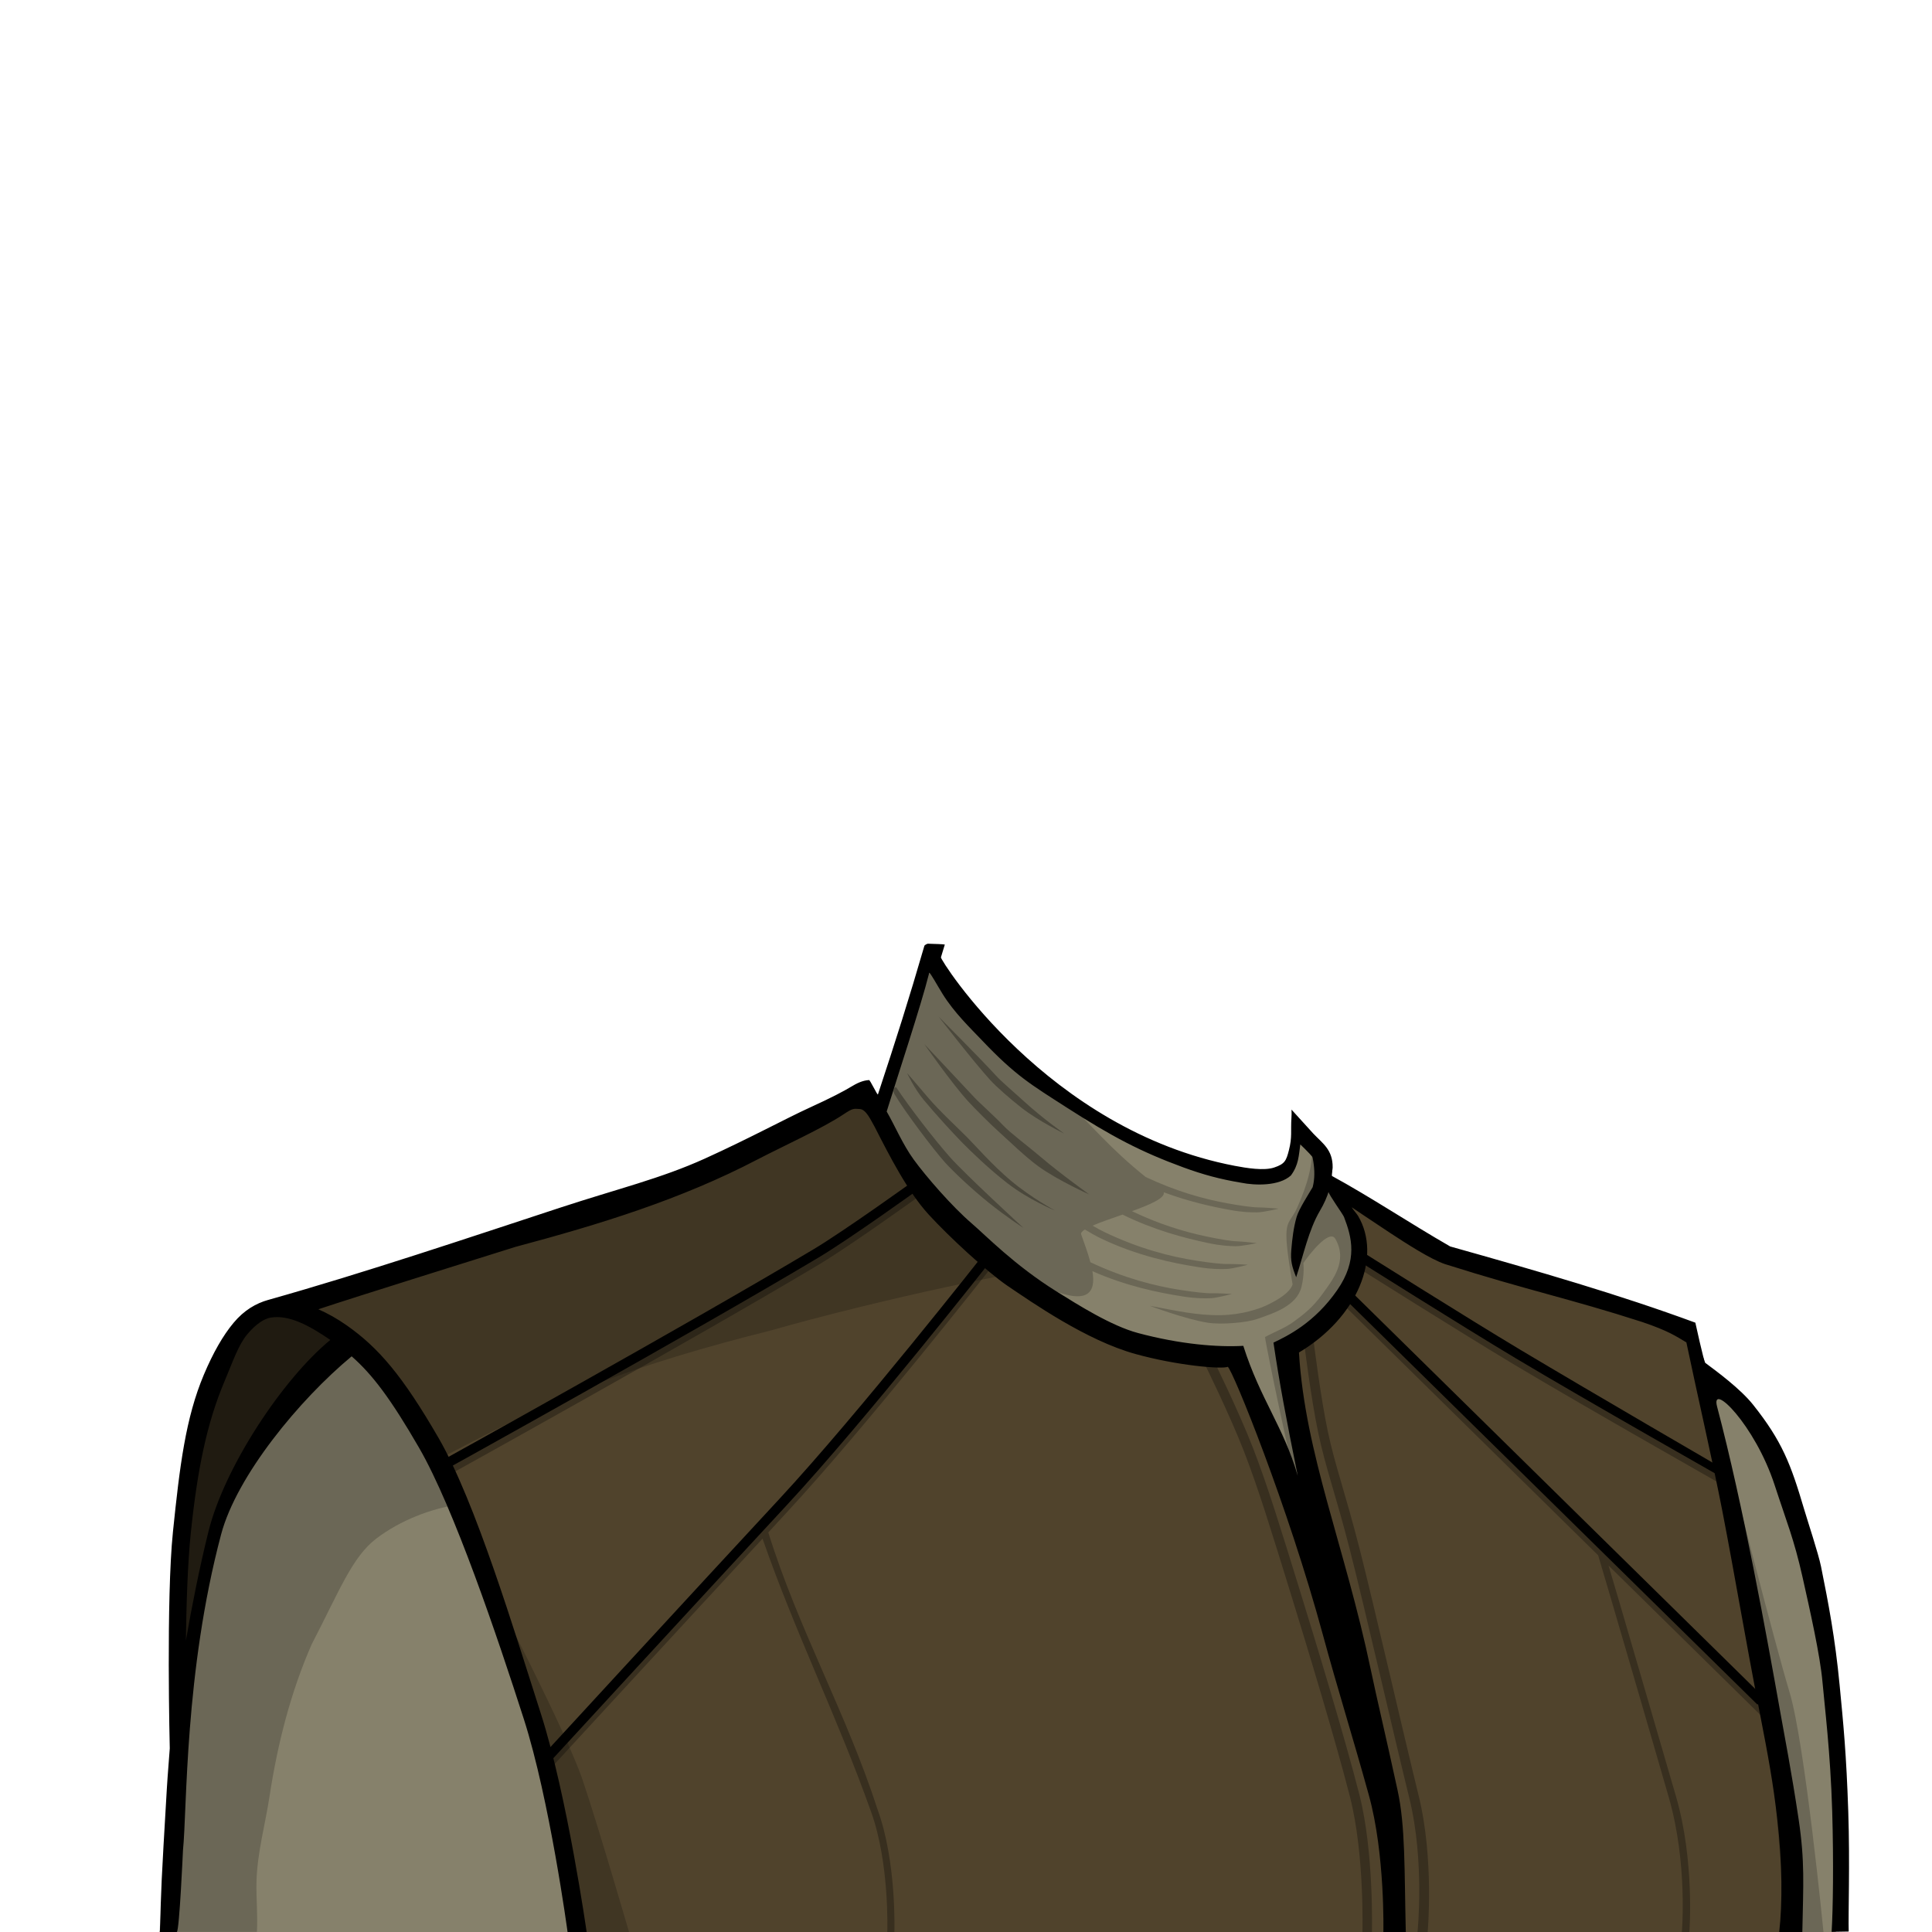 <?xml version="1.0" encoding="UTF-8" standalone="no"?>
<!-- Created with Inkscape (http://www.inkscape.org/) -->

<svg
   version="1.1"
   id="svg282014"
   width="400"
   height="400"
   viewBox="0 0 400 400"
   sodipodi:docname="raffiLongSleevesWithTurtleneck.svg"
   inkscape:version="1.4 (e7c3feb1, 2024-10-09)"
   xml:space="preserve"
   xmlns:inkscape="http://www.inkscape.org/namespaces/inkscape"
   xmlns:sodipodi="http://sodipodi.sourceforge.net/DTD/sodipodi-0.dtd"
   xmlns="http://www.w3.org/2000/svg"
   xmlns:svg="http://www.w3.org/2000/svg"><defs
     id="defs282018" /><sodipodi:namedview
     id="namedview282016"
     pagecolor="#ffffff"
     bordercolor="#666666"
     borderopacity="1.0"
     inkscape:showpageshadow="2"
     inkscape:pageopacity="0.0"
     inkscape:pagecheckerboard="0"
     inkscape:deskcolor="#d1d1d1"
     showgrid="false"
     inkscape:zoom="2.09"
     inkscape:cx="200"
     inkscape:cy="200"
     inkscape:window-width="2088"
     inkscape:window-height="1055"
     inkscape:window-x="1943"
     inkscape:window-y="252"
     inkscape:window-maximized="0"
     inkscape:current-layer="svg282014"><inkscape:page
       x="0"
       y="0"
       id="page282020"
       width="400"
       height="400"
       margin="0"
       bleed="0" /></sodipodi:namedview><g
     id="g282022"
     inkscape:groupmode="layer"
     inkscape:label="Page 1"><path
       style="fill:#86816b;fill-opacity:1;stroke:none;stroke-width:1px;stroke-linecap:butt;stroke-linejoin:miter;stroke-opacity:1"
       d="m 362.134,327.1 5.688,30.43 L 371.884,400 h 8.174 l 0.678,-25.908 -2.338,-26.07 -3.018,-22.33 -8.449,-26.353 -14.321,-14.955 z"
       id="path1"
       sodipodi:nodetypes="cccccccccc" /><path
       id="path283350"
       style="fill:#50432c;fill-opacity:1;fill-rule:nonzero;stroke:none;stroke-width:1.333"
       d="m 179.125,225.135 c -14.347,6.449 -23.769,9.996 -47.461,23.58 -16.347,4.407 -35.842,11.391 -55.429,17.043 -3.369,1.981 -18.306,4.383 -21.912,6.326 -12.688,6.835 -11.096,14.829 -16.334,34.389 -0.661,2.467 -1.612,12.22 -1.446,23.816 0.25,17.403 1.63,21.465 -0.251,35.918 -1.167,8.966 -2.182,16.113 -2.318,22.082 -0.099,4.303 -0.433,8.423 -0.93,11.879 L 371.074,400 c -0.567,-17.736 -0.196,-31.239 -5.515,-45.811 -0.463,-0.951 -0.004,-2.222 -0.815,-2.916 0.618,0.256 -0.293,-0.514 0.363,-0.211 -1.578,-11.739 -2.437,-22.938 -5.278,-34.485 -4.822,-19.124 -4.853,-33.645 -8.853,-38.597 -2.891,-3.579 -7.551,-3.608 -11.877,-5.994 -12.891,-3.905 -24.586,-9.436 -36.992,-10.875 -5.248,-0.674 -13.242,-7.735 -17.094,-9.266 -4.103,-3.171 -3.031,-1.023 -7.127,-5.59 0,0 0.364,0.819 1.752,4.506 0.853,2.269 2.546,5.052 2.721,7.436 0.005,2.919 -0.853,6.197 -1.512,8.982 -0.713,3.009 -11.123,10.294 -13.57,12.225 0.216,3.768 1.655,10.23 2.432,16.666 1.672,11.375 2.496,22.381 2.496,22.381 l -15.741,-38.782 -23.535,-9.848 c 0,0 -13.839,-2.358 -35.984,-21.381 -2.768,-2.379 -6.275,-6.821 -8.219,-9.17 -1.943,-2.349 -3.844,-4.846 -5.098,-6.959 -4.143,-6.319 -4.504,0.822 -4.504,-7.178 z"
       sodipodi:nodetypes="cccsssssccscccsccccccccccccccccc" /><path
       style="fill:#86816b;fill-opacity:1;stroke:none;stroke-width:1px;stroke-linecap:butt;stroke-linejoin:miter;stroke-opacity:1"
       d="m 121.14,400 c 0,0 -4.007,-19.337 -7.126,-30.879 -3.119,-11.542 -7.966,-26.728 -11.876,-38.242 C 98.227,319.365 95.959,309.032 90.736,300 85.514,290.968 76.141,278.836 72.447,278.86 c -3.694,0.024 -8.599,5.639 -13.064,11.639 -4.466,6 -9.923,13.918 -13.539,23.04 -3.616,9.122 -5.478,20.481 -7.126,31.354 -1.648,10.873 -2.053,24.541 -2.613,33.729 C 35.545,387.81 35.154,400 35.154,400 Z"
       id="path9"
       sodipodi:nodetypes="czzzzzzzzcc" /><path
       id="path283392"
       style="opacity:0.2;fill:#000000;fill-opacity:1;fill-rule:nonzero;stroke:none;stroke-width:1.333"
       d="m 180.334,226.482 c -6.753,2.548 -26.119,9.037 -47.707,21.332 -18.7,5.866 -37.021,10.323 -56.617,19.143 -6.939,2.888 -20.758,3.053 -23.662,5.66 -9.816,11.622 -11.428,20.983 -14.812,41.668 -1.598,19.608 -0.14,36.934 -1.727,51.768 -1.108,6.505 -0.09,7.996 -1.566,16.99 l -1.219,16.924 h 20.166 c 0.196,-3.433 -0.167,-7.002 -0.09,-10.297 0.143,-6.028 1.809,-11.881 2.717,-17.836 1.664,-10.893 4.39,-21.538 8.717,-31.408 5.683,-10.92 8.339,-18.062 13.404,-21.902 5.035,-3.817 11.269,-6.123 16.518,-6.951 1.099,-0.174 -4.508,-8.89 -3.106,-9.767 9.831,-5.058 18.122,-9.489 29.396,-14.201 12.061,-4.937 26.02,-8.936 38.76,-12.127 2.827,-0.805 5.532,-1.547 8.117,-2.227 28.435,-7.481 48.859,-10.789 48.859,-10.789 0,0 -11.602,-5.517 -20.873,-16.654 -3.089,-3.713 -5.027,-4.511 -7.254,-8.996 -2.228,-4.484 -3.544,-5.332 -8.021,-10.328 z m 178.089,78.386 7.372,47.625 L 369.92,400 h 7.613 c 0,0 -3.839,-39.085 -7.023,-49.637 -3.185,-10.552 -12.087,-45.495 -12.087,-45.495 z m -256.569,24.13 c 0,0 15.306,29.331 18.755,39.489 3.184,9.378 9.621,31.512 9.621,31.512 h -9.089 l -6.176,-28.029 z"
       sodipodi:nodetypes="ccccccccccccssccccccccccccsccscccc" /><path
       d="m 230.268,275.636 c 7.547,2.975 24.103,3.357 24.103,3.357 l 15.134,29.315 c 0,0 -0.508,-8.758 -2.538,-28.992 0,0 4.362,-1.475 6.681,-4.553 4.065,-5.522 7.862,-8.721 8.207,-13.624 -0.705,-1.992 -1.111,-5.555 -2.499,-9.242 -1.388,-3.688 -4.279,-7.665 -4.279,-7.665 l 0.322,-2.335 -6.283,-9.41 -1.181,0.792 -0.376,7.814 -4.092,2.889 -2.701,-0.116 -3.795,-0.731 c -10.873,-1.412 -29.015,-10.88 -38.053,-17.518 -7.434,-5.459 -23.17,-23.357 -26.275,-28.943 -2.355,6.384 -2.26,9.087 -4.628,16.256 -4.562,11.239 -6.162,15.471 -3.712,19.792 1.255,2.113 0.686,4.225 2.63,6.575 1.943,2.349 8.541,11.302 11.649,14.066 11.736,10.676 19.675,17.537 31.686,22.272 z"
       style="fill:#86816b;fill-opacity:1;fill-rule:nonzero;stroke:none;stroke-width:1.333"
       id="path283406"
       sodipodi:nodetypes="sccccccccccccccccccccs" /><path
       id="path283456"
       style="opacity:0.2;fill:#000000;fill-opacity:1;fill-rule:nonzero;stroke:none;stroke-width:1.333"
       d="m 192.459,197.203 c 0,0 -2.301,7.584 -4.733,15.32 -4.501,14.317 -5.473,18.752 -4.042,21.181 3.452,3.476 9.226,13.817 12.182,16.271 l 19.734,16.135 c 9.837,4.624 11.309,1.447 10.574,-2.932 6.912,3.069 13.6,4.447 18.762,5.246 2.797,0.433 4.417,0.396 5.711,0.357 1.294,-0.039 4.391,-0.879 4.391,-0.879 0,0 -2.994,-0.186 -4.186,-0.15 -1.192,0.036 -3.678,-0.251 -6.395,-0.672 -5.354,-0.829 -11.639,-2.425 -18.699,-5.748 -0.552,-2.068 -1.372,-4.195 -1.918,-5.781 -0.103,-0.301 0.204,-0.636 0.771,-0.996 1.169,0.717 2.294,1.352 3.33,1.85 7.458,3.579 14.772,5.104 20.32,5.963 2.797,0.433 4.415,0.396 5.709,0.357 1.294,-0.039 4.391,-0.879 4.391,-0.879 0,0 -2.994,-0.186 -4.186,-0.15 -1.192,0.036 -3.678,-0.251 -6.395,-0.672 -5.48,-0.848 -11.926,-2.487 -19.189,-5.973 -0.739,-0.354 -1.547,-0.802 -2.385,-1.295 1.638,-0.709 3.908,-1.488 6.201,-2.289 6.462,3.184 12.753,4.839 17.666,5.877 2.769,0.585 4.387,0.638 5.682,0.67 1.294,0.032 4.432,-0.637 4.432,-0.637 0,0 -2.978,-0.351 -4.17,-0.381 -1.192,-0.03 -3.658,-0.453 -6.348,-1.021 -4.504,-0.952 -9.652,-2.501 -15.309,-5.213 3.688,-1.337 6.887,-2.706 6.592,-3.91 5.032,1.872 9.782,2.945 13.664,3.648 2.785,0.504 4.404,0.51 5.699,0.504 1.295,-0.006 4.41,-0.766 4.41,-0.766 0,0 -2.987,-0.265 -4.18,-0.26 -1.192,0.005 -3.67,-0.344 -6.375,-0.834 -4.93,-0.893 -10.641,-2.467 -16.986,-5.467 -7.398,-5.962 -10.788,-10.259 -17.295,-16.672 -10.792,-8.654 -12.685,-10.608 -22.601,-22.596 z"
       sodipodi:nodetypes="csccccscccscscsscccssccscccsccscccscccc" /><path
       d="m 274.226,241.475 c 0.331,0.753 1.453,-1.109 1.536,0.087 0.224,3.213 -0.862,6.372 -2.458,9.067 -2.387,4.032 -3.481,9.401 -4.947,13.809 -0.872,-2.219 -1.201,-3.377 -1.008,-5.648 0.196,-2.313 0.449,-4.564 1.104,-6.844 0.465,-1.623 2.531,-4.787 3.323,-6.161 0.927,-3.608 -0.251,-7.026 -0.874,-9.99 0.239,0.32 0.437,0.327 0.74,0.593 0.36,1.305 0.901,2.147 1.337,3.14"
       style="fill:#000000;fill-opacity:1;fill-rule:nonzero;stroke:none;stroke-width:1.333"
       id="path283442"
       sodipodi:nodetypes="cccccccccc" /><path
       id="path283446"
       style="fill:#000000;fill-opacity:1;fill-rule:nonzero;stroke:none;stroke-width:1.333"
       d="m 382.754,399.906 c -0.11,-3.605 0.272,-13.858 -0.089,-24.79 -0.398,-12.049 -1.008,-18.094 -1.795,-26.281 -0.937,-9.743 -2.306,-16.888 -3.849,-24.515 -0.539,-2.662 -2.758,-9.354 -3.528,-11.956 -2.724,-9.221 -4.531,-13.985 -10.533,-21.529 -2.641,-3.319 -7.524,-6.899 -9.91,-8.677 -0.272,-0.203 -2.045,-8.312 -2.045,-8.312 -15.792,-5.817 -32.408,-10.626 -50.758,-15.78 -8.658,-4.985 -16.408,-10.201 -24.667,-14.701 0.15,-0.426 0.328,-1.229 0.332,-1.667 0.035,-3.662 -2.082,-4.972 -3.987,-6.981 l -4.531,-4.984 c 0.031,0.77 0.023,1.11 -0.01,1.601 -0.196,2.911 0.183,4.025 -0.528,6.807 -0.559,2.189 -0.859,2.847 -3.055,3.581 -2.106,0.705 -5.702,0.119 -8.14,-0.346 -38.734,-7.382 -61.058,-42.699 -60.851,-43.172 l 0.805,-2.643 c -0.273,-0.091 -2.351,-0.136 -2.727,-0.15 l -0.779,-0.029 c -0.264,0.062 -0.51,0.197 -0.713,0.398 -3.293,11.335 -5.875,19.443 -9.626,30.798 -0.102,0.31 -1.72,-3.247 -1.877,-2.959 -1.293,0.067 -2.547,0.688 -3.613,1.336 -1.473,0.896 -4.028,2.264 -8.734,4.408 -4.706,2.145 -12.463,6.362 -21.596,10.502 -9.133,4.14 -17.954,6.223 -29.99,10.172 -18.295,6.003 -40.515,13.498 -60.402,19.086 -2.574,0.723 -5.019,2.139 -7.207,4.76 -2.188,2.62 -4.232,6.202 -6.133,10.703 -3.8,9 -5.005,18.922 -6.412,32.568 -1.431,13.883 -0.657,44.835 -0.657,44.835 -0.116,1.809 -0.433,5.39 -0.608,8.36 -1.2,20.339 -1.148,19.922 -1.428,29.65 h 3.496 c 0.533,-0.241 1.275,-16.92 1.275,-16.92 0.87,-8.593 0.296,-36.797 7.895,-65.402 3.226,-12.144 16.195,-27.88 27.027,-36.867 4.309,3.776 8.099,8.804 13.955,18.928 7.22,12.483 16.288,39.338 21.693,56.172 5.357,16.682 9.055,44.09 9.055,44.09 h 3.949 c 0,0 -4.013,-28.187 -9.483,-45.221 -5.421,-16.883 -13.485,-43.77 -21.172,-57.061 -7.506,-12.976 -12.472,-18.693 -18.922,-23.25 -2.08,-1.47 -4.075,-2.566 -5.971,-3.396 7.695,-2.582 33.869,-10.722 40.793,-12.916 17.341,-4.629 34.279,-9.806 50.189,-18.135 5.398,-2.794 13.445,-6.453 17.656,-9.25 2.106,-1.399 2.135,-1.229 3.453,-1.162 1.318,0.067 2.247,2.216 3.129,3.764 2.956,5.785 6.766,13.295 11.115,18.051 4.349,4.756 12.132,11.887 16.227,14.707 5.266,3.56 16.444,11.376 26.56,14.184 8.765,2.434 17.95,3.19 19.17,2.671 1.003,0.625 12.447,28.77 19.723,55.602 2.972,10.962 6.111,20.886 9.49,33.105 C 286.787,383.885 286.412,400 286.412,400 h 4.641 c -0.306,-13.13 -0.078,-21.894 -1.699,-29.343 -2.611,-12.001 -4.268,-18.848 -5.531,-24.88 -5.375,-25.672 -13.617,-44.662 -14.887,-65.756 12.226,-7.296 17.191,-19.873 12.238,-28.281 -0.1,-0.209 -1.147,-1.457 -1.326,-1.789 0.309,0.196 4.837,3.263 7.947,5.303 3.372,2.212 8.343,5.43 11.348,6.457 17.658,5.583 25.759,7.128 40.836,11.988 5.466,1.849 6.994,2.939 9.168,4.229 2.286,10.942 5.451,24.601 7.478,35.08 2.673,13.82 4.522,25.207 7.739,41.743 1.759,9.041 2.742,14.418 3.594,21.782 1.066,9.221 1.078,17.554 0.412,23.467 h 4.784 c 0.197,-9.925 0.538,-14.552 -0.762,-23.305 -1.416,-9.531 -3.044,-17.971 -3.75,-21.923 -2.903,-16.262 -7.694,-42.924 -13.136,-63.538 -1.408,-5.336 7.835,3.706 11.923,16.26 2.481,7.62 4.002,11.155 5.763,19.016 1.552,6.931 3.652,16.224 4.135,21.74 0.434,4.968 1.65,14.56 2.011,26.757 0.312,10.543 0.164,20.314 -0.118,24.964 M 192.383,201.394 c 0.24,-0.009 1.561,2.444 2.769,4.388 2.426,3.905 5.738,7.059 8.141,9.589 6.998,7.371 10.219,9.212 17.47,13.875 9.445,6.074 15.421,9.215 24.212,12.438 4.121,1.512 7.632,2.456 11.961,3.18 3.002,0.61 7.909,0.705 10.328,-1.491 1.622,-2.195 1.618,-4.088 1.954,-6.431 2.683,2.589 5.18,5.044 5.797,9.734 0.09,0.682 3.031,4.726 3.245,5.281 1.609,4.188 2.907,8.911 -1.398,15.135 -4.713,6.813 -10.336,9.515 -13.203,10.883 1.192,8.097 2.613,15.677 5.023,27.572 -2.959,-10.212 -7.726,-15.773 -11.27,-26.904 -5.311,0.301 -13.026,-0.304 -21.813,-2.657 -5.527,-1.48 -12.373,-5.805 -16.907,-8.636 -8.635,-5.391 -14.568,-11.533 -17.478,-14.029 -4.139,-3.55 -9.523,-9.783 -12.033,-13.236 -2.299,-3.163 -3.922,-7.064 -5.604,-9.957 2.213,-7.2 7.108,-21.921 8.752,-28.5 0,-0.159 0.028,-0.208 0.053,-0.232 z M 68.391,277.418 c -9.845,8.083 -21.927,26.306 -25.238,39.693 -1.921,7.767 -3.4,15.324 -4.67,22.561 0.101,-7.346 0.359,-15.902 1.002,-22.137 1.388,-13.465 3.374,-22.969 6.98,-31.51 1.803,-4.269 2.879,-7.561 4.725,-9.771 1.845,-2.21 3.574,-3.265 4.928,-3.473 3.728,-0.571 7.829,1.588 12.273,4.637 z"
       sodipodi:nodetypes="cssscsscccsccsssscccccsccssssssscscccscssccssscccsscscscssccsscccscccsssccsssssssccssscsscscscccssssccscccsssscc" /><path
       id="path3"
       style="color:#000000;fill:#000000;fill-opacity:0.3;-inkscape-stroke:none"
       d="m 189.439,245.818 c 0,0 -14.586,10.495 -20.973,14.311 -26.289,15.705 -77.82,44.232 -77.82,44.232 l 0.967,1.75 c 0,0 51.52,-28.517 77.881,-44.266 6.619,-3.954 21.113,-14.404 21.113,-14.404 z m 92.328,14.693 -1.066,1.691 c 0,0 21.902,13.809 33.041,20.471 14.696,8.788 44.436,25.635 44.436,25.635 l 0.984,-1.74 c 0,0 -29.751,-16.855 -44.393,-25.611 -11.086,-6.63 -33.002,-20.445 -33.002,-20.445 z m -78.082,0.645 c 0,0 -25.986,33.073 -42.258,50.607 -1.394,1.502 -2.48,2.693 -4.055,4.395 l -0.17,0.037 c 0,0 0.033,0.111 0.033,0.113 -17.666,19.083 -45.326,49.135 -45.326,49.135 l 1.473,1.354 c 0,0 26.827,-29.144 44.496,-48.236 6.805,19.599 15.568,37.097 22.505,56.653 C 184.202,385.864 183.706,400 183.706,400 h 1.467 c 0,0 0.495,-14.486 -3.482,-25.363 -6.45,-19.973 -16.388,-37.319 -22.624,-57.364 1.479,-1.597 2.512,-2.732 3.828,-4.15 16.402,-17.675 42.363,-50.73 42.363,-50.73 z m 75.875,7.564 -1.402,1.426 52.725,51.869 c 1.174,3.853 11.001,37.505 14.64,50.173 C 349.447,385.846 348.211,400 348.211,400 h 1.555 c 0,0 1.142,-14.646 -2.771,-28.075 -3.421,-11.739 -12.153,-41.843 -13.965,-47.798 l 33.016,32.48 1.402,-1.426 -35.631,-35.053 c -6.5e-4,-0.002 -0.061,-0.199 -0.061,-0.199 l -0.184,-0.041 z m -7.65,8.457 -1.984,0.244 c 0,0 1.468,12.037 3.037,19.402 1.565,7.349 3.579,12.57 6.561,24.225 2.983,11.66 9.024,38.076 12.258,51.218 C 295.013,385.401 293.482,400 293.482,400 h 2.105 c 0,0 1.363,-15.091 -1.865,-28.209 -3.226,-13.11 -9.264,-39.52 -12.262,-51.238 -2.999,-11.724 -5.009,-16.952 -6.541,-24.146 -1.529,-7.178 -3.01,-19.229 -3.01,-19.229 z m -20.756,4.213 -1.791,0.889 c 0,0 5.199,10.513 8.193,18.225 3.004,7.736 5.79,16.876 9.383,28.486 3.59,11.6 9.577,31.322 12.582,43.117 3.002,11.784 2.559,27.893 2.559,27.893 h 1.963 c 0,0 0.446,-16.498 -2.583,-28.387 -3.026,-11.877 -9.016,-31.597 -12.611,-43.213 -3.592,-11.605 -6.385,-20.777 -9.43,-28.619 -3.054,-7.867 -8.266,-18.391 -8.266,-18.391 z"
       sodipodi:nodetypes="csccsccccsccsccsccccccsccscscccccsccscccccccccsssccssscccsssccsssc" /><path
       id="path283492"
       style="opacity:0.2;fill:#000000;fill-opacity:1;fill-rule:nonzero;stroke:none;stroke-width:1.333"
       d="m 268.541,250.086 c -1.888,4.192 -3.372,1.589 -0.924,15.83 -0.542,1.796 -3.351,3.314 -4.867,4.086 -1.986,1.012 -5.687,2.213 -9.969,2.286 -4.951,0.085 -9.168,-0.902 -14.738,-1.937 0,0 7.48,2.803 12.009,3.502 2.925,0.451 8.076,-0.035 10.112,-0.736 3.571,-1.229 8.322,-2.751 9.296,-6.69 0.659,-2.666 0.389,-4.922 0.389,-4.922 1.027,-1.524 5.369,-7.215 6.627,-5.004 2.647,4.653 -0.633,8.54 -2.656,11.379 -2.023,2.839 -3.951,4.266 -5.846,5.672 -1.894,1.406 -3.847,2.065 -6.064,3.266 0.173,1.816 5.936,29.483 6.55,30.06 0.88,0.825 -2.73,-26.271 -0.882,-27.317 2.273,-1.287 10.359,-9.463 10.359,-9.463 4.014,-5.324 3.386,-9.09 1.744,-16.987 -1.356,-3.699 -7.936,-16.44 -7.936,-16.44 0.077,4.535 -1.042,8.615 -3.204,13.415 z"
       sodipodi:nodetypes="scsscssscsszcsscccs" /><path
       style="color:#000000;fill:#000000;-inkscape-stroke:none"
       d="m 189.439,244.318 c 0,0 -14.586,10.495 -20.973,14.311 -26.289,15.705 -77.82,44.232 -77.82,44.232 l 0.967,1.75 c 0,0 51.52,-28.517 77.881,-44.266 6.619,-3.954 21.113,-14.404 21.113,-14.404 z m 92.328,14.693 -1.066,1.691 c 0,0 21.901,13.809 33.041,20.471 14.696,8.788 44.436,25.635 44.436,25.635 l -0.571,-2.219 c 0,0 -28.196,-16.377 -42.838,-25.133 -11.086,-6.63 -33.002,-20.445 -33.002,-20.445 z m -78.082,0.645 c 0,0 -25.986,33.073 -42.258,50.607 -17.025,18.346 -49.518,53.68 -49.518,53.68 l 1.473,1.354 c 0,0 32.494,-35.336 49.512,-53.674 16.402,-17.675 42.363,-50.73 42.363,-50.73 z m 75.875,7.564 -1.402,1.426 85.703,84.277 1.402,-1.426 z"
       id="path7"
       sodipodi:nodetypes="csccsccccsccsccsccsccccccc" /><path
       style="fill:#000000;fill-opacity:0.5;stroke:none;stroke-width:1px;stroke-linecap:butt;stroke-linejoin:miter;stroke-opacity:1"
       d="m 35.867,353.682 6.413,-25.178 7.363,-25.178 13.302,-17.34 9.739,-8.076 -9.026,-5.938 -9.739,-0.238 -7.126,7.601 -5.226,15.914 -4.751,28.029 z"
       id="path8" /><path
       id="path20"
       style="color:#000000;fill:#000000;fill-opacity:0.3;-inkscape-stroke:none"
       d="m 185.62,225.215 c -0.257,-0.391 -0.983,0.383 -0.412,1.342 2.252,3.784 8.083,11.456 10.349,14.006 1.661,1.869 5.541,5.545 9.101,8.41 3.787,3.048 7.211,5.233 7.211,5.233 0,0 -11.95,-10.99 -15.192,-14.639 -3.251,-3.658 -8.558,-10.557 -11.057,-14.352 z m 2.183,-3.042 c 0,0 1.471,3.18 3.445,5.556 2.439,2.936 5.998,6.826 7.999,8.865 1.637,1.667 5.522,5.446 9.355,8.404 4.512,3.482 9.841,5.628 9.841,5.628 0,0 -4.907,-2.617 -9.209,-6.228 -3.642,-3.057 -7.355,-7.262 -8.917,-8.854 -1.943,-1.98 -5.825,-5.515 -8.302,-8.459 -2.07,-2.459 -4.211,-4.912 -4.211,-4.912 z m 3.583,-5.985 c 0,0 5.607,8.053 9.078,11.855 1.332,1.459 4.58,4.722 6.733,6.644 1.582,1.412 5.206,4.942 7.891,6.866 4.1,2.937 10.432,5.737 10.432,5.737 0,0 -5.977,-4.276 -9.925,-7.65 -2.592,-2.216 -6.353,-5.017 -7.807,-6.549 -1.948,-2.053 -4.997,-4.739 -6.15,-5.979 -3.374,-3.627 -10.252,-10.925 -10.252,-10.925 z m 2.951,-5.699 c 0,0 7.244,9.358 10.711,13.162 1.26,1.383 4.091,3.858 6.448,5.704 3.575,2.799 8.835,5.332 8.835,5.332 0,0 -4.347,-3.039 -8.145,-6.507 -2.251,-2.055 -4.806,-4.197 -6.03,-5.539 -3.297,-3.618 -11.819,-12.153 -11.819,-12.153 z"
       sodipodi:nodetypes="sssscsscssscsssccssscsssccsscssc" /></g></svg>
